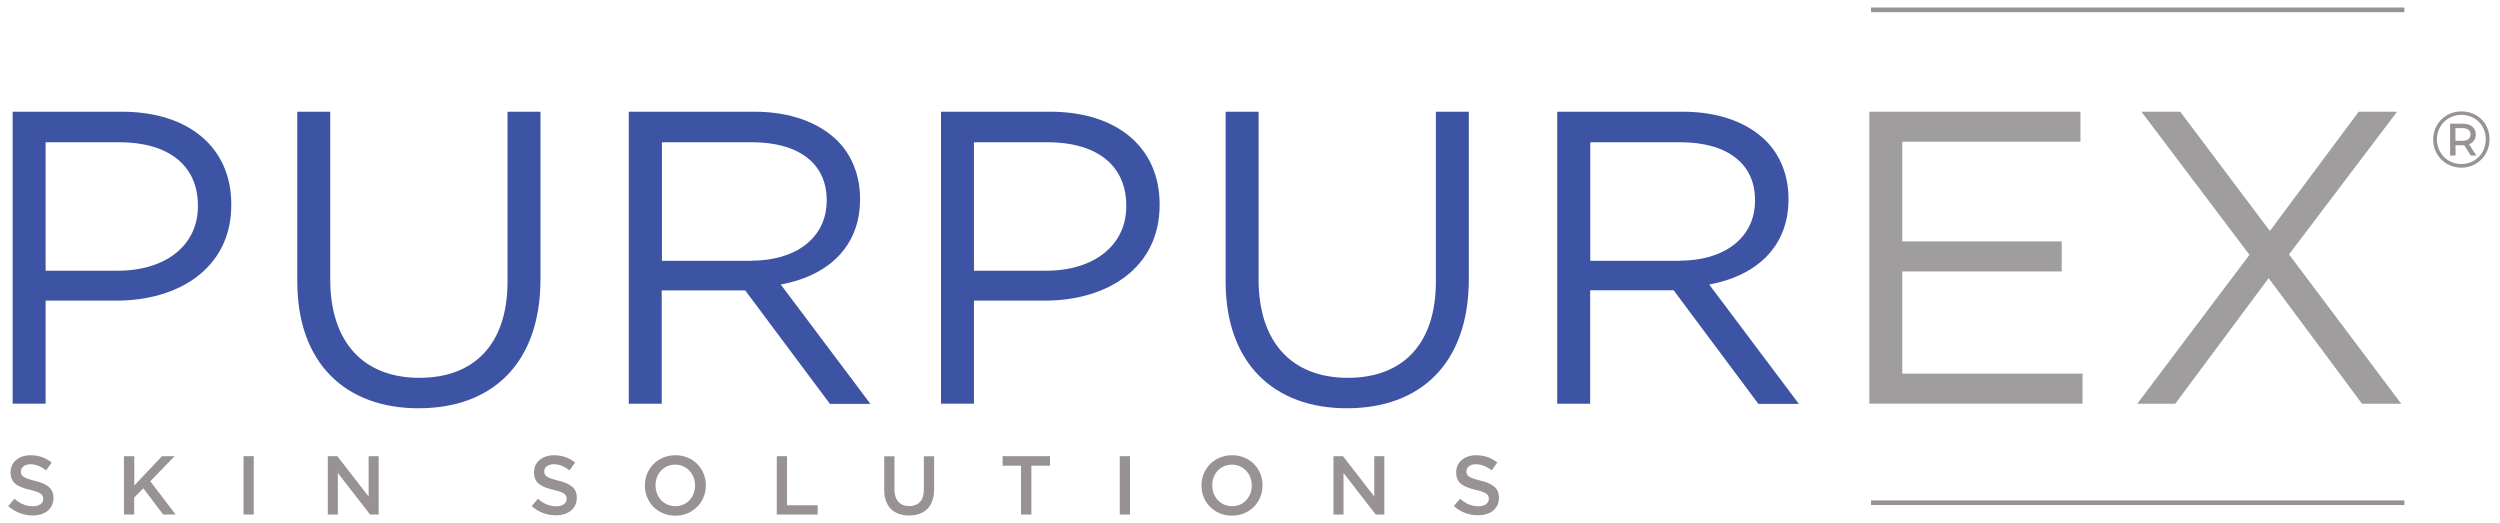 <?xml version="1.0" encoding="utf-8"?>
<!-- Generator: Adobe Illustrator 23.0.1, SVG Export Plug-In . SVG Version: 6.00 Build 0)  -->
<svg version="1.1" id="Layer_1" xmlns="http://www.w3.org/2000/svg" xmlns:xlink="http://www.w3.org/1999/xlink" x="0px" y="0px"
	 viewBox="0 0 239 50" style="enable-background:new 0 0 239 50;" xml:space="preserve">
<style type="text/css">
	.st0{fill:#989392;}
	.st1{fill:#3D53A4;}
	.st2{fill:#9F9D9D;}
	.st3{fill:#989392;stroke:#989392;stroke-width:0.445;}
</style>
<g>
	<path class="st0" d="M238,13.32c0,1.52-1.18,2.71-2.7,2.71c-1.52,0-2.69-1.19-2.69-2.69s1.17-2.69,2.7-2.69
		C236.85,10.64,238,11.8,238,13.32z M237.64,13.32c0-1.33-0.99-2.34-2.33-2.34c-1.34,0-2.34,1.04-2.34,2.35s1,2.35,2.33,2.35
		C236.63,15.69,237.64,14.65,237.64,13.32z M236.04,13.79l0.7,1.08h-0.53l-0.63-0.98h-0.13h-0.7v0.98h-0.52v-3.05h1.22
		c0.76,0,1.24,0.41,1.24,1.04C236.68,13.32,236.44,13.64,236.04,13.79z M236.18,12.85c0-0.39-0.28-0.6-0.77-0.6h-0.67v1.21h0.67
		C235.89,13.46,236.18,13.24,236.18,12.85z"/>
</g>
<path class="st1" d="M1.21,10.68h10.45c6.3,0,10.45,3.35,10.45,8.85v0.08c0,6.02-5.03,9.13-10.97,9.13H4.36v9.85H1.21V10.68z
	 M11.26,25.88c4.63,0,7.66-2.47,7.66-6.14v-0.08c0-3.99-2.99-6.06-7.5-6.06H4.36v12.28H11.26z"/>
<path class="st1" d="M28.42,26.91V10.68h3.15v16.03c0,6.02,3.19,9.41,8.53,9.41c5.14,0,8.42-3.11,8.42-9.21V10.68h3.15v15.99
	c0,8.13-4.67,12.36-11.65,12.36C33.12,39.04,28.42,34.81,28.42,26.91z"/>
<path class="st1" d="M60.13,10.68h12c3.43,0,6.18,1.04,7.94,2.79c1.36,1.36,2.15,3.31,2.15,5.51v0.08c0,4.63-3.19,7.34-7.58,8.14
	l8.57,11.41h-3.87l-8.1-10.85h-7.98V38.6h-3.15V10.68z M71.85,24.92c4.19,0,7.18-2.15,7.18-5.74V19.1c0-3.43-2.63-5.5-7.14-5.5
	h-8.61v11.33H71.85z"/>
<path class="st1" d="M89.96,10.68h10.45c6.3,0,10.45,3.35,10.45,8.85v0.08c0,6.02-5.03,9.13-10.97,9.13h-6.78v9.85h-3.15V10.68z
	 M100.01,25.88c4.63,0,7.66-2.47,7.66-6.14v-0.08c0-3.99-2.99-6.06-7.5-6.06h-7.06v12.28H100.01z"/>
<path class="st1" d="M117.17,26.91V10.68h3.15v16.03c0,6.02,3.19,9.41,8.54,9.41c5.14,0,8.41-3.11,8.41-9.21V10.68h3.15v15.99
	c0,8.13-4.67,12.36-11.65,12.36C121.87,39.04,117.17,34.81,117.17,26.91z"/>
<path class="st1" d="M148.88,10.68h12.01c3.43,0,6.18,1.04,7.94,2.79c1.36,1.36,2.15,3.31,2.15,5.51v0.08
	c0,4.63-3.19,7.34-7.58,8.14l8.57,11.41h-3.87L160,27.75h-7.98V38.6h-3.15V10.68z M160.6,24.92c4.19,0,7.18-2.15,7.18-5.74V19.1
	c0-3.43-2.63-5.5-7.14-5.5h-8.61v11.33H160.6z"/>
<path class="st2" d="M178.71,10.68h20.18v2.87h-17.03v9.53h15.24v2.87h-15.24v9.77h17.23v2.87h-20.38V10.68z"/>
<path class="st2" d="M215.05,24.36l-10.33-13.68h3.71l8.57,11.4l8.49-11.4h3.67l-10.33,13.64l10.73,14.28h-3.75l-8.93-12.01
	l-8.93,12.01h-3.63L215.05,24.36z"/>
<g>
	<path class="st0" d="M0.79,48.38l0.59-0.7c0.53,0.46,1.07,0.72,1.76,0.72c0.61,0,0.99-0.28,0.99-0.7v-0.02
		c0-0.4-0.22-0.61-1.26-0.85c-1.19-0.29-1.86-0.64-1.86-1.67v-0.02c0-0.96,0.8-1.62,1.91-1.62c0.81,0,1.46,0.25,2.02,0.7l-0.53,0.74
		c-0.5-0.37-1-0.58-1.51-0.58C2.33,44.4,2,44.7,2,45.06v0.02c0,0.43,0.26,0.62,1.32,0.88c1.18,0.29,1.79,0.71,1.79,1.63v0.02
		c0,1.04-0.82,1.67-1.99,1.67C2.27,49.27,1.46,48.98,0.79,48.38z"/>
	<path class="st0" d="M11.86,43.61h0.98v2.8l2.65-2.8h1.2l-2.32,2.4l2.42,3.18h-1.19l-1.9-2.51l-0.87,0.89v1.62h-0.98V43.61z"/>
	<path class="st0" d="M23.28,43.61h0.98v5.58h-0.98V43.61z"/>
	<path class="st0" d="M31.34,43.61h0.91l2.99,3.86v-3.86h0.96v5.58h-0.82l-3.08-3.97v3.97h-0.96V43.61z"/>
	<path class="st0" d="M50.83,48.38l0.59-0.7c0.53,0.46,1.07,0.72,1.76,0.72c0.61,0,0.99-0.28,0.99-0.7v-0.02
		c0-0.4-0.22-0.61-1.26-0.85c-1.19-0.29-1.86-0.64-1.86-1.67v-0.02c0-0.96,0.8-1.62,1.91-1.62c0.81,0,1.46,0.25,2.02,0.7l-0.53,0.74
		c-0.5-0.37-1-0.58-1.51-0.58c-0.57,0-0.91,0.3-0.91,0.66v0.02c0,0.43,0.26,0.62,1.32,0.88c1.18,0.29,1.79,0.71,1.79,1.63v0.02
		c0,1.04-0.82,1.67-1.99,1.67C52.3,49.27,51.5,48.98,50.83,48.38z"/>
	<path class="st0" d="M61.65,46.42V46.4c0-1.57,1.21-2.88,2.92-2.88c1.71,0,2.91,1.3,2.91,2.87v0.02c0,1.57-1.21,2.89-2.92,2.89
		C62.84,49.29,61.65,47.99,61.65,46.42z M66.45,46.42V46.4c0-1.08-0.79-1.98-1.9-1.98c-1.11,0-1.88,0.89-1.88,1.97v0.02
		c0,1.09,0.79,1.98,1.9,1.98C65.68,48.39,66.45,47.5,66.45,46.42z"/>
	<path class="st0" d="M74.26,43.61h0.98v4.69h2.93v0.89h-3.91V43.61z"/>
	<path class="st0" d="M84.53,46.83v-3.21h0.98v3.17c0,1.03,0.53,1.59,1.41,1.59c0.87,0,1.4-0.53,1.4-1.55v-3.21h0.98v3.16
		c0,1.67-0.94,2.5-2.4,2.5C85.46,49.28,84.53,48.44,84.53,46.83z"/>
	<path class="st0" d="M97.62,44.52h-1.77v-0.91h4.53v0.91H98.6v4.67h-0.99V44.52z"/>
	<path class="st0" d="M107.05,43.61h0.98v5.58h-0.98V43.61z"/>
	<path class="st0" d="M114.86,46.42V46.4c0-1.57,1.21-2.88,2.93-2.88c1.71,0,2.91,1.3,2.91,2.87v0.02c0,1.57-1.21,2.89-2.93,2.89
		C116.06,49.29,114.86,47.99,114.86,46.42z M119.67,46.42V46.4c0-1.08-0.79-1.98-1.9-1.98s-1.88,0.89-1.88,1.97v0.02
		c0,1.09,0.79,1.98,1.9,1.98C118.9,48.39,119.67,47.5,119.67,46.42z"/>
	<path class="st0" d="M127.48,43.61h0.91l2.99,3.86v-3.86h0.96v5.58h-0.82l-3.08-3.97v3.97h-0.96V43.61z"/>
	<path class="st0" d="M138.99,48.38l0.59-0.7c0.54,0.46,1.07,0.72,1.76,0.72c0.61,0,0.99-0.28,0.99-0.7v-0.02
		c0-0.4-0.22-0.61-1.26-0.85c-1.19-0.29-1.86-0.64-1.86-1.67v-0.02c0-0.96,0.8-1.62,1.91-1.62c0.81,0,1.46,0.25,2.02,0.7l-0.53,0.74
		c-0.5-0.37-1-0.58-1.51-0.58c-0.57,0-0.91,0.3-0.91,0.66v0.02c0,0.43,0.25,0.62,1.32,0.88c1.18,0.29,1.79,0.71,1.79,1.63v0.02
		c0,1.04-0.82,1.67-1.99,1.67C140.46,49.27,139.66,48.98,138.99,48.38z"/>
</g>
<line class="st3" x1="178.87" y1="48.06" x2="229.86" y2="48.06"/>
<line class="st3" x1="178.87" y1="0.94" x2="229.86" y2="0.94"/>
</svg>
